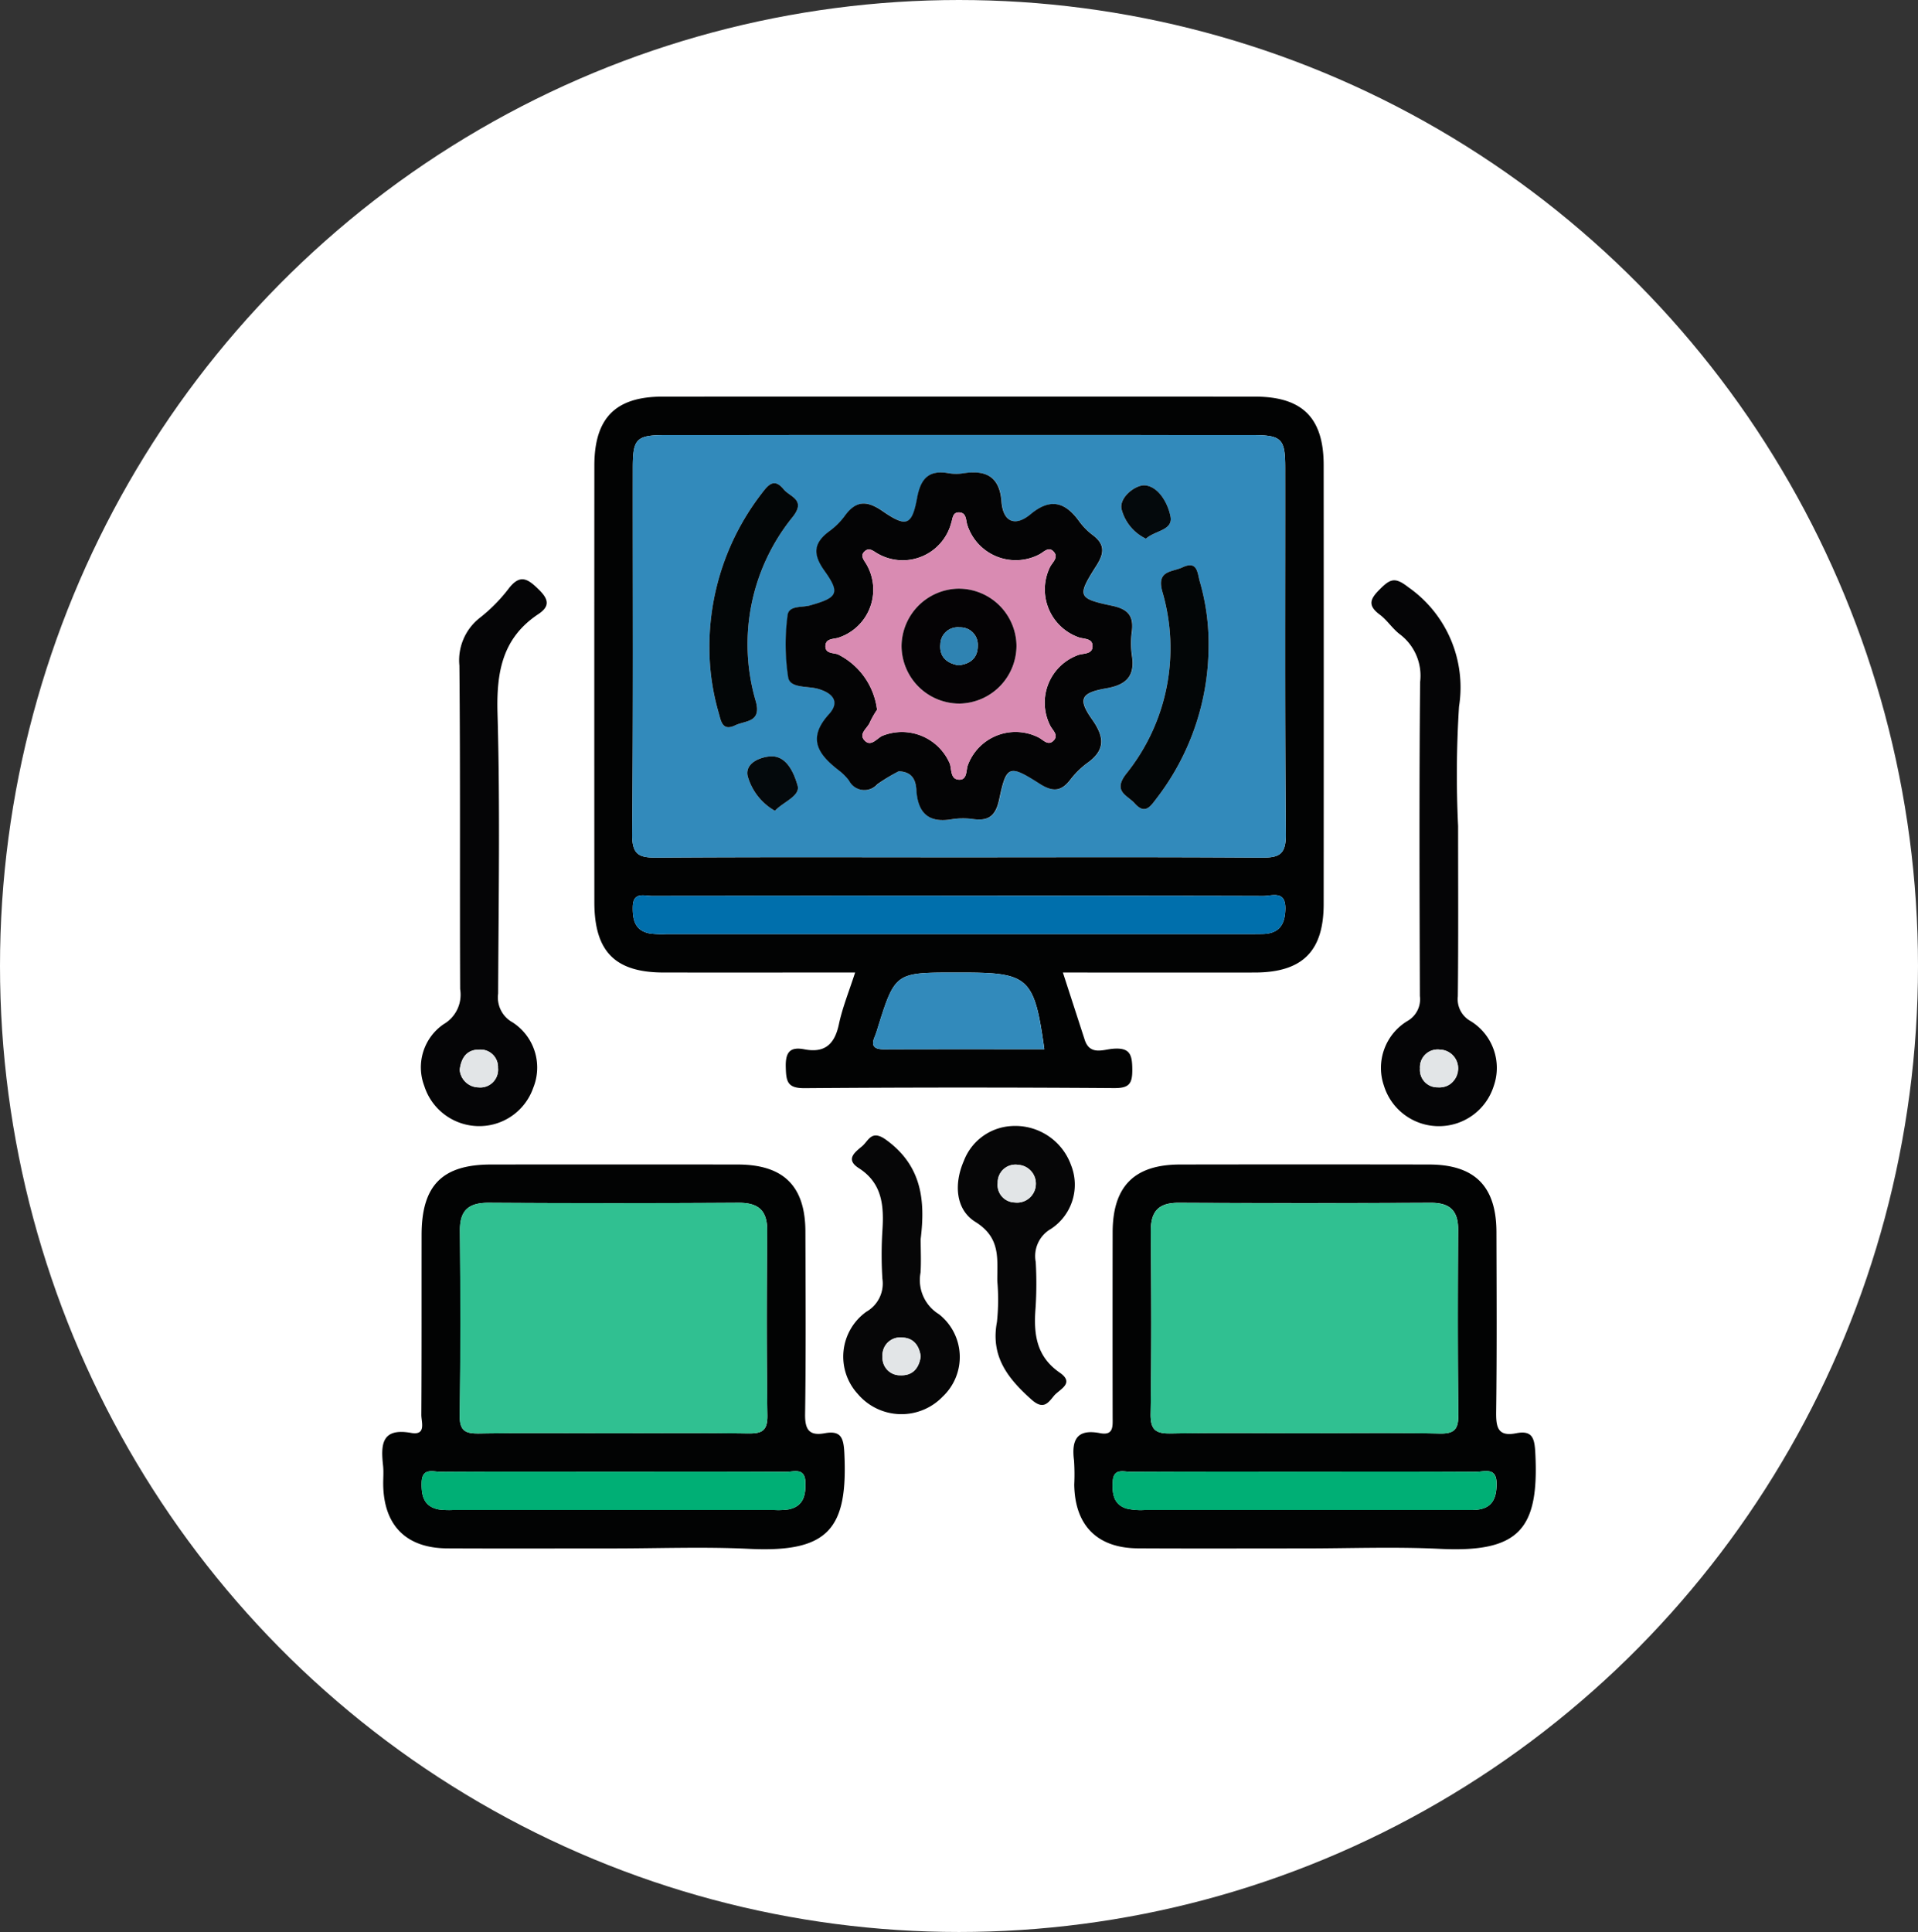 <svg xmlns="http://www.w3.org/2000/svg" xmlns:xlink="http://www.w3.org/1999/xlink" width="139" height="140" viewBox="0 0 139 140">
  <rect x="0" y="0" width="139" height="140" fill="#333333" stroke="none"/>
  <defs>
    <clipPath id="clip-path">
      <ellipse id="Elipse_154" data-name="Elipse 154" cx="69.5" cy="70" rx="69.5" ry="70" transform="translate(0.108 -0.327)" fill="#fff" stroke="#707070" stroke-width="1"/>
    </clipPath>
  </defs>
  <g id="Grupo_845316" data-name="Grupo 845316" transform="translate(-0.108 0.327)">
    <g id="Enmascarar_grupo_17" data-name="Enmascarar grupo 17" transform="translate(0 0)" clip-path="url(#clip-path)">
      <g id="Elipse_7362" data-name="Elipse 7362" transform="translate(-7.892 -6.327)" fill="#fff" stroke="#707070" stroke-width="1">
        <ellipse cx="77" cy="76.5" rx="77" ry="76.5" stroke="none"/>
        <ellipse cx="77" cy="76.5" rx="76.5" ry="76" fill="none"/>
      </g>
      <g id="Grupo_845644" data-name="Grupo 845644" transform="translate(-8182.931 1040.721)">
        <path id="Trazado_584343" data-name="Trazado 584343" d="M8273.806-970.576c-4.74,0-9.3.005-13.868,0-3.533,0-5.03-1.519-5.031-5.1q-.009-15.812,0-31.624c0-3.457,1.532-5.006,4.949-5.007q21.458-.008,42.915,0c3.446,0,4.988,1.533,4.99,4.965q.012,15.9,0,31.8c0,3.431-1.544,4.961-4.99,4.967-4.571.008-9.142,0-13.909,0,.556,1.715,1.069,3.293,1.58,4.873.375,1.165,1.368.7,2.058.651,1.234-.1,1.382.439,1.392,1.487s-.219,1.373-1.33,1.364q-11.206-.081-22.412.005c-1.259.011-1.34-.485-1.371-1.5-.031-1.072.271-1.523,1.347-1.315,1.478.286,2.191-.363,2.5-1.8C8272.884-968.036,8273.367-969.214,8273.806-970.576Zm7.531-8.349c7.3,0,14.6-.027,21.9.026,1.278.009,1.793-.206,1.78-1.668-.075-8.864-.034-17.729-.042-26.593,0-2.115-.261-2.362-2.442-2.363q-21.2-.005-42.406,0c-2.177,0-2.432.245-2.434,2.37-.007,8.865.035,17.729-.041,26.593-.014,1.476.524,1.668,1.787,1.66C8266.738-978.951,8274.038-978.925,8281.337-978.925Zm-.018,2.787q-11.12,0-22.237.012c-.557,0-1.362-.312-1.39.766-.024.95.146,1.76,1.248,1.957a6.967,6.967,0,0,0,1.213.041q21.193,0,42.388,0c.291,0,.58,0,.87-.009,1.185-.05,1.561-.756,1.573-1.845.016-1.328-.963-.905-1.6-.907C8296.028-976.147,8288.674-976.138,8281.319-976.138Zm6.2,11.121c-.726-5.2-1.117-5.557-5.953-5.557h-.521c-4.353,0-4.353,0-5.645,4.151a5.1,5.1,0,0,1-.173.491c-.294.693-.032.925.677.922C8279.767-965.025,8283.632-965.017,8287.515-965.017Z" transform="translate(-28.794 0)" fill="#020303"/>
        <path id="Trazado_584344" data-name="Trazado 584344" d="M8227.444-824.588c-4,0-7.989.015-11.984-.005-2.976-.015-4.6-1.652-4.648-4.608-.007-.463.04-.931-.01-1.388-.169-1.526-.113-2.757,2.031-2.372,1.125.2.738-.791.742-1.315.027-4.342.012-8.685.019-13.027,0-3.589,1.489-5.1,5.021-5.106q8.943-.01,17.889,0c3.327.005,4.9,1.564,4.905,4.872.013,4.4.043,8.8-.022,13.2-.019,1.134.289,1.607,1.426,1.4,1.169-.213,1.362.329,1.417,1.417.273,5.512-1.139,7.239-6.887,6.961C8234.05-824.719,8230.743-824.588,8227.444-824.588Zm.056-8.352c3.242,0,6.485-.03,9.727.018.986.015,1.444-.151,1.427-1.3-.068-4.458-.056-8.917-.015-13.376.014-1.5-.644-2.047-2.1-2.038q-9.032.056-18.064,0c-1.456-.009-2.12.524-2.1,2.033.04,4.458.053,8.918-.014,13.375-.019,1.148.43,1.325,1.421,1.31C8221.015-832.971,8224.258-832.94,8227.5-832.94Zm-.006,2.789c-4.168,0-8.334-.01-12.5.012-.554,0-1.364-.323-1.395.757-.027.948.138,1.757,1.237,1.966a5.65,5.65,0,0,0,1.039.04q11.634,0,23.269,0a5.332,5.332,0,0,0,1.039-.041c1.094-.221,1.258-1.034,1.224-1.979-.039-1.083-.86-.737-1.408-.741C8235.829-830.162,8231.663-830.151,8227.494-830.151Z" transform="translate(-0.001 -104.253)" fill="#020303"/>
        <path id="Trazado_584345" data-name="Trazado 584345" d="M8371.345-824.59c-4,0-7.989.016-11.984-.006-2.965-.016-4.588-1.661-4.628-4.628a15.337,15.337,0,0,0-.015-1.735c-.19-1.464.176-2.316,1.879-1.986,1.016.2.919-.529.919-1.181q-.01-6.687,0-13.374c.008-3.329,1.565-4.9,4.867-4.91q9.029-.015,18.063,0c3.312.005,4.877,1.575,4.885,4.893.011,4.342.037,8.685-.021,13.026-.014,1.108.112,1.817,1.445,1.555,1.2-.238,1.338.384,1.393,1.436.28,5.5-1.143,7.221-6.9,6.94C8377.95-824.721,8374.644-824.59,8371.345-824.59Zm-.026-8.352c3.3,0,6.6-.045,9.9.025,1.1.024,1.361-.339,1.35-1.384-.054-4.458-.044-8.917-.014-13.375.009-1.408-.608-1.969-2-1.962q-9.119.043-18.237,0c-1.511-.009-2.049.649-2.035,2.1.042,4.4.058,8.8-.014,13.2-.019,1.2.41,1.436,1.494,1.415C8364.949-832.981,8368.135-832.942,8371.318-832.942Zm.188,2.789c-4.226,0-8.451-.009-12.677.012-.5,0-1.244-.283-1.3.668-.052.852.014,1.678.978,1.988a4.608,4.608,0,0,0,1.374.105q11.547.008,23.1,0c.289,0,.58.01.867-.011,1.2-.089,1.5-.861,1.492-1.92-.011-1.2-.9-.827-1.5-.831C8379.725-830.165,8375.615-830.152,8371.506-830.152Z" transform="translate(-93.843 -104.252)" fill="#020303"/>
        <path id="Trazado_584346" data-name="Trazado 584346" d="M8222.808-934.644a4.173,4.173,0,0,1-3.729-2.907,3.791,3.791,0,0,1,1.4-4.47,2.47,2.47,0,0,0,1.2-2.544c-.034-7.814.021-15.629-.054-23.443a3.906,3.906,0,0,1,1.459-3.445,11.739,11.739,0,0,0,2.077-2.088c.867-1.161,1.434-.758,2.266.071.747.743.68,1.226-.093,1.74-2.605,1.736-3.029,4.208-2.946,7.174.191,6.767.074,13.544.045,20.316a2.06,2.06,0,0,0,1.049,2.086,3.9,3.9,0,0,1,1.494,4.744A4.141,4.141,0,0,1,8222.808-934.644Zm-1.158-4.066a1.388,1.388,0,0,0,1.366,1.265,1.287,1.287,0,0,0,1.407-1.415,1.263,1.263,0,0,0-1.326-1.321C8222.2-940.2,8221.756-939.631,8221.649-938.71Z" transform="translate(-5.293 -24.808)" fill="#050506"/>
        <path id="Trazado_584347" data-name="Trazado 584347" d="M8423.024-956.243c0,4.11.024,8.22-.02,12.329a1.816,1.816,0,0,0,.936,1.8,3.978,3.978,0,0,1,1.666,4.7,4.162,4.162,0,0,1-3.9,2.909,4.166,4.166,0,0,1-4.059-2.936,3.968,3.968,0,0,1,1.7-4.682,1.811,1.811,0,0,0,.906-1.812c-.025-7.583-.053-15.166.017-22.749a3.758,3.758,0,0,0-1.442-3.446c-.552-.409-.939-1.038-1.489-1.449-.941-.7-.644-1.185.057-1.877.729-.72,1.074-.847,2.025-.1a8.85,8.85,0,0,1,3.669,8.648A78.088,78.088,0,0,0,8423.024-956.243Zm0,17.568a1.359,1.359,0,0,0-1.316-1.377,1.285,1.285,0,0,0-1.448,1.372,1.262,1.262,0,0,0,1.285,1.361A1.359,1.359,0,0,0,8423.029-938.675Z" transform="translate(-134.314 -24.936)" fill="#050506"/>
        <path id="Trazado_584348" data-name="Trazado 584348" d="M8334.48-860.4a4.292,4.292,0,0,1,4.338,2.838,3.829,3.829,0,0,1-1.449,4.606,2.271,2.271,0,0,0-1.113,2.406,27.33,27.33,0,0,1-.01,3.3c-.152,1.862.021,3.523,1.742,4.712,1.137.785-.027,1.211-.42,1.695-.428.531-.773,1.016-1.617.264-1.719-1.534-2.979-3.125-2.506-5.63a15.138,15.138,0,0,0,.027-2.947c-.018-1.609.275-3.138-1.59-4.3-1.451-.9-1.557-2.776-.836-4.421A3.927,3.927,0,0,1,8334.48-860.4Zm1.783,4.249a1.36,1.36,0,0,0-1.254-1.439,1.286,1.286,0,0,0-1.508,1.305,1.265,1.265,0,0,0,1.225,1.418A1.361,1.361,0,0,0,8336.264-856.15Z" transform="translate(-78.156 -99.048)" fill="#060607"/>
        <path id="Trazado_584349" data-name="Trazado 584349" d="M8312.373-850.939c0,.811.043,1.624-.009,2.431a2.9,2.9,0,0,0,1.328,3.01,3.942,3.942,0,0,1,.28,5.973,4.151,4.151,0,0,1-6.156-.189,4,4,0,0,1,.628-5.964,2.347,2.347,0,0,0,1.155-2.387,28.017,28.017,0,0,1,0-3.472c.117-1.792.01-3.441-1.711-4.543-.99-.634-.282-1.148.233-1.58.481-.4.674-1.246,1.748-.469C8312.454-856.256,8312.721-853.744,8312.373-850.939Zm0,8.5c-.109-.8-.531-1.338-1.33-1.362a1.284,1.284,0,0,0-1.435,1.385,1.264,1.264,0,0,0,1.3,1.348C8311.8-841.032,8312.259-841.591,8312.375-842.439Z" transform="translate(-62.612 -100.321)" fill="#060607"/>
        <path id="Trazado_584350" data-name="Trazado 584350" d="M8286.484-973.705c-7.3,0-14.6-.026-21.9.025-1.265.009-1.8-.184-1.789-1.66.078-8.864.035-17.728.042-26.593,0-2.125.257-2.37,2.435-2.37q21.2-.006,42.406,0c2.182,0,2.44.247,2.442,2.363.007,8.864-.034,17.729.042,26.593.013,1.462-.5,1.678-1.781,1.668C8301.085-973.732,8293.784-973.705,8286.484-973.705Zm-4.373-6.234c1.026.036,1.244.7,1.3,1.427.12,1.654.929,2.348,2.6,2.046a5.172,5.172,0,0,1,1.561,0c1.145.149,1.6-.317,1.841-1.455.518-2.452.718-2.523,2.923-1.113.914.584,1.531.591,2.2-.26a5.987,5.987,0,0,1,1.229-1.224c1.337-.935,1.284-1.883.382-3.161-1.043-1.477-.841-1.943,1-2.264,1.484-.259,2.115-.891,1.875-2.4a6.181,6.181,0,0,1,0-1.735c.139-1.13-.285-1.608-1.438-1.851-2.5-.526-2.548-.689-1.136-2.906.575-.9.631-1.536-.243-2.2a4.7,4.7,0,0,1-.98-.982c-1.007-1.407-2.077-1.766-3.543-.547-1.125.938-2,.56-2.107-.909-.139-1.834-1.139-2.307-2.767-2.058a3.224,3.224,0,0,1-1.041,0c-1.435-.261-2.041.347-2.3,1.766-.377,2.021-.775,2.178-2.5.985-1.128-.778-1.924-.8-2.739.329a5.1,5.1,0,0,1-1.1,1.1c-1.155.845-1.255,1.66-.383,2.878,1.179,1.647.952,1.96-1.058,2.522-.572.16-1.54-.022-1.614.733a15.963,15.963,0,0,0,.048,4.49c.147.791,1.39.6,2.141.814,1.106.31,1.621.953.812,1.843-1.613,1.772-.757,2.933.723,4.075a3.924,3.924,0,0,1,.734.737,1.244,1.244,0,0,0,2.047.26A13.084,13.084,0,0,1,8282.111-979.94Zm-13.721-9.028a16.992,16.992,0,0,0,.671,4.788c.171.614.265,1.367,1.21.91.727-.351,1.905-.192,1.484-1.73a14.629,14.629,0,0,1,2.69-13.392c.96-1.242-.229-1.424-.678-1.982-.683-.852-1.125-.3-1.587.306A18.2,18.2,0,0,0,8268.391-988.968Zm36.176.065a16.026,16.026,0,0,0-.638-4.789c-.177-.617-.15-1.54-1.264-1.02-.748.35-1.874.206-1.454,1.735a14.527,14.527,0,0,1-2.625,13.238c-.978,1.275.093,1.523.628,2.127.75.844,1.145.217,1.584-.363A18.14,18.14,0,0,0,8304.566-988.9Zm-31.429,11.827c.615-.657,1.863-1.072,1.645-1.832-.235-.827-.744-2.127-1.888-2.112-.643.008-1.947.408-1.729,1.426A4.181,4.181,0,0,0,8273.138-977.075Zm26.891-19.718c.648-.6,1.972-.591,1.775-1.606-.181-.932-.835-2.143-1.825-2.255-.658-.075-1.9.836-1.723,1.709A3.279,3.279,0,0,0,8300.028-996.793Z" transform="translate(-33.941 -5.22)" fill="#328abb"/>
        <path id="Trazado_584351" data-name="Trazado 584351" d="M8286.541-908.45c7.354,0,14.708-.009,22.063.015.639,0,1.618-.421,1.6.907-.012,1.089-.388,1.8-1.573,1.845-.289.012-.579.009-.87.009q-21.192,0-42.388,0a6.967,6.967,0,0,1-1.213-.041c-1.1-.2-1.272-1.007-1.248-1.957.027-1.077.833-.764,1.391-.766Q8275.423-908.465,8286.541-908.45Z" transform="translate(-34.015 -67.687)" fill="#006fac"/>
        <path id="Trazado_584352" data-name="Trazado 584352" d="M8325.365-886.816c-3.883,0-7.748-.008-11.613.007-.709,0-.973-.229-.678-.922.068-.159.121-.325.174-.491,1.293-4.152,1.293-4.152,5.643-4.152h.521C8324.25-892.373,8324.641-892.016,8325.365-886.816Z" transform="translate(-66.644 -78.201)" fill="#328abb"/>
        <path id="Trazado_584353" data-name="Trazado 584353" d="M8238.009-827.74c-3.242,0-6.484-.031-9.727.019-.991.015-1.439-.161-1.421-1.309.066-4.458.056-8.917.014-13.375-.014-1.51.648-2.042,2.105-2.033q9.032.056,18.065,0c1.46-.009,2.116.533,2.1,2.037-.041,4.459-.053,8.918.014,13.376.018,1.154-.44,1.32-1.426,1.305C8244.5-827.77,8241.252-827.74,8238.009-827.74Z" transform="translate(-10.51 -109.454)" fill="#30c091"/>
        <path id="Trazado_584354" data-name="Trazado 584354" d="M8232.839-788.5c4.166,0,8.334-.012,12.5.014.546,0,1.368-.343,1.407.74.034.945-.13,1.759-1.225,1.979a5.31,5.31,0,0,1-1.038.041q-11.634,0-23.269,0a5.639,5.639,0,0,1-1.039-.04c-1.1-.209-1.265-1.018-1.237-1.966.03-1.081.842-.754,1.395-.757C8224.5-788.514,8228.672-788.5,8232.839-788.5Z" transform="translate(-5.345 -145.9)" fill="#00af75"/>
        <path id="Trazado_584355" data-name="Trazado 584355" d="M8381.808-827.739c-3.184,0-6.37-.04-9.554.022-1.084.021-1.513-.219-1.493-1.415.07-4.4.056-8.8.014-13.2-.014-1.456.524-2.114,2.034-2.1q9.119.056,18.237,0c1.391-.007,2.008.554,2,1.962-.03,4.458-.04,8.918.014,13.376.013,1.045-.251,1.407-1.35,1.384C8388.409-827.784,8385.108-827.739,8381.808-827.739Z" transform="translate(-104.333 -109.454)" fill="#30c091"/>
        <path id="Trazado_584356" data-name="Trazado 584356" d="M8376.831-788.507c4.109,0,8.219-.012,12.328.014.6,0,1.488-.368,1.5.831.01,1.059-.289,1.831-1.492,1.92-.287.021-.578.011-.867.011q-11.547,0-23.1,0a4.6,4.6,0,0,1-1.373-.105c-.965-.31-1.03-1.135-.979-1.988.059-.951.8-.665,1.3-.668C8368.38-788.516,8372.605-788.507,8376.831-788.507Z" transform="translate(-99.168 -145.897)" fill="#00af75"/>
        <path id="Trazado_584357" data-name="Trazado 584357" d="M8226.877-874.853c.107-.921.555-1.487,1.447-1.47A1.262,1.262,0,0,1,8229.65-875a1.286,1.286,0,0,1-1.406,1.415A1.389,1.389,0,0,1,8226.877-874.853Z" transform="translate(-10.521 -88.665)" fill="#e2e5e7"/>
        <path id="Trazado_584358" data-name="Trazado 584358" d="M8429.624-874.947c-.122.849-.587,1.4-1.479,1.356a1.263,1.263,0,0,1-1.286-1.361,1.285,1.285,0,0,1,1.448-1.372A1.358,1.358,0,0,1,8429.624-874.947Z" transform="translate(-140.91 -88.663)" fill="#e2e5e7"/>
        <path id="Trazado_584359" data-name="Trazado 584359" d="M8341.671-850.9a1.361,1.361,0,0,1-1.537,1.285,1.265,1.265,0,0,1-1.224-1.418,1.286,1.286,0,0,1,1.508-1.305A1.359,1.359,0,0,1,8341.671-850.9Z" transform="translate(-83.565 -104.297)" fill="#e2e5e7"/>
        <path id="Trazado_584360" data-name="Trazado 584360" d="M8317.7-815c-.117.848-.575,1.407-1.467,1.371a1.263,1.263,0,0,1-1.3-1.349,1.283,1.283,0,0,1,1.434-1.385C8317.166-816.338,8317.588-815.8,8317.7-815Z" transform="translate(-67.935 -127.76)" fill="#e2e5e7"/>
        <path id="Trazado_584361" data-name="Trazado 584361" d="M8302.95-974.867a12.906,12.906,0,0,0-1.552.938,1.244,1.244,0,0,1-2.047-.26,3.909,3.909,0,0,0-.736-.737c-1.479-1.142-2.335-2.3-.722-4.075.811-.89.3-1.533-.811-1.843-.751-.21-1.994-.024-2.143-.814a15.963,15.963,0,0,1-.048-4.49c.076-.755,1.043-.573,1.615-.733,2.009-.562,2.235-.875,1.057-2.522-.872-1.218-.772-2.033.384-2.878a5.078,5.078,0,0,0,1.1-1.1c.816-1.127,1.613-1.107,2.739-.329,1.729,1.193,2.128,1.036,2.5-.985.265-1.419.87-2.027,2.307-1.766a3.227,3.227,0,0,0,1.041,0c1.626-.249,2.626.224,2.765,2.058.112,1.469.982,1.846,2.109.909,1.465-1.219,2.536-.861,3.541.547a4.77,4.77,0,0,0,.98.982c.874.667.818,1.3.244,2.2-1.412,2.217-1.36,2.38,1.135,2.906,1.154.243,1.578.722,1.438,1.851a6.293,6.293,0,0,0,0,1.735c.241,1.511-.391,2.143-1.875,2.4-1.843.321-2.046.787-1,2.264.9,1.277.956,2.225-.382,3.161a6.032,6.032,0,0,0-1.229,1.224c-.669.851-1.286.843-2.2.26-2.207-1.409-2.407-1.339-2.925,1.113-.24,1.138-.7,1.6-1.841,1.455a5.162,5.162,0,0,0-1.56,0c-1.667.3-2.476-.391-2.6-2.046C8304.2-974.169,8303.977-974.831,8302.95-974.867Zm-1.571-4.457a6.378,6.378,0,0,0-.519.912c-.176.437-.88.839-.347,1.347.43.411.838-.15,1.213-.355a3.774,3.774,0,0,1,4.939,2.024c.12.418.039,1.067.594,1.132.651.076.565-.614.686-1.01a3.689,3.689,0,0,1,5.159-2.034c.334.177.675.618,1.065.221s-.053-.734-.229-1.067a3.674,3.674,0,0,1,2.046-5.15c.4-.12,1.06-.038,1.008-.7-.039-.49-.607-.449-.971-.559a3.684,3.684,0,0,1-2.1-5.122c.18-.335.617-.671.277-1.074-.373-.441-.727,0-1.061.176a3.686,3.686,0,0,1-5.222-2.143c-.111-.347-.047-.9-.619-.9-.457,0-.439.469-.545.772a3.638,3.638,0,0,1-5.286,2.236c-.3-.154-.607-.485-.937-.229-.461.359-.052.715.123,1.055a3.662,3.662,0,0,1-2.078,5.246c-.354.109-.912.047-.936.586-.026.57.548.5.895.616A5.18,5.18,0,0,1,8301.379-979.324Z" transform="translate(-54.779 -10.292)" fill="#040405"/>
        <path id="Trazado_584362" data-name="Trazado 584362" d="M8278.871-982.421a18.175,18.175,0,0,1,3.789-11.1c.463-.609.9-1.157,1.588-.306.449.558,1.639.74.678,1.982a14.627,14.627,0,0,0-2.691,13.392c.422,1.538-.756,1.379-1.484,1.73-.945.457-1.037-.3-1.209-.91A16.957,16.957,0,0,1,8278.871-982.421Z" transform="translate(-44.421 -11.767)" fill="#030607"/>
        <path id="Trazado_584363" data-name="Trazado 584363" d="M8370.877-971.214a18.146,18.146,0,0,1-3.769,10.928c-.44.58-.835,1.207-1.584.363-.536-.6-1.605-.852-.628-2.127a14.527,14.527,0,0,0,2.625-13.238c-.42-1.529.706-1.385,1.453-1.735,1.113-.521,1.087.4,1.265,1.02A16.089,16.089,0,0,1,8370.877-971.214Z" transform="translate(-100.251 -22.909)" fill="#030607"/>
        <path id="Trazado_584364" data-name="Trazado 584364" d="M8288.771-933.446a4.183,4.183,0,0,1-1.973-2.518c-.217-1.019,1.086-1.418,1.73-1.426,1.142-.014,1.65,1.285,1.887,2.112C8290.633-934.518,8289.386-934.1,8288.771-933.446Z" transform="translate(-49.574 -48.849)" fill="#04090c"/>
        <path id="Trazado_584365" data-name="Trazado 584365" d="M8366.433-989.96a3.28,3.28,0,0,1-1.771-2.153c-.172-.873,1.065-1.784,1.724-1.709.989.112,1.645,1.323,1.824,2.255C8368.406-990.551,8367.083-990.56,8366.433-989.96Z" transform="translate(-100.346 -12.053)" fill="#04090c"/>
        <path id="Trazado_584366" data-name="Trazado 584366" d="M8306.774-973.878a5.182,5.182,0,0,0-2.846-4.014c-.347-.114-.92-.045-.895-.616.024-.54.582-.477.935-.586a3.66,3.66,0,0,0,2.078-5.246c-.174-.34-.584-.7-.121-1.055.329-.256.636.076.937.229a3.638,3.638,0,0,0,5.286-2.236c.106-.3.088-.768.544-.772.573-.005.51.551.62.9a3.687,3.687,0,0,0,5.223,2.143c.333-.174.686-.617,1.06-.176.341.4-.1.74-.277,1.074a3.684,3.684,0,0,0,2.1,5.122c.363.11.932.069.971.559.054.658-.61.576-1.008.7a3.676,3.676,0,0,0-2.047,5.15c.178.334.619.674.23,1.067s-.731-.044-1.064-.221a3.69,3.69,0,0,0-5.16,2.034c-.118.4-.034,1.086-.684,1.01-.555-.065-.476-.714-.6-1.132a3.773,3.773,0,0,0-4.939-2.024c-.376.2-.783.766-1.213.355-.534-.508.171-.91.346-1.347A6.464,6.464,0,0,1,8306.774-973.878Zm10.105-4.7a4.192,4.192,0,0,0-4.294-4.072,4.2,4.2,0,0,0-4.034,4.165,4.194,4.194,0,0,0,4.21,4.16A4.2,4.2,0,0,0,8316.88-978.579Z" transform="translate(-60.175 -15.738)" fill="#d98bb2"/>
        <path id="Trazado_584367" data-name="Trazado 584367" d="M8327.217-968.236a4.2,4.2,0,0,1-4.117,4.253,4.194,4.194,0,0,1-4.211-4.16,4.2,4.2,0,0,1,4.034-4.165A4.191,4.191,0,0,1,8327.217-968.236Zm-4.206,1.478c.859-.092,1.411-.534,1.4-1.427a1.254,1.254,0,0,0-1.307-1.318,1.257,1.257,0,0,0-1.4,1.226C8321.622-967.393,8322.146-966.908,8323.011-966.758Z" transform="translate(-70.513 -26.081)" fill="#050305"/>
        <path id="Trazado_584368" data-name="Trazado 584368" d="M8328.265-961.5c-.863-.15-1.388-.634-1.309-1.519a1.258,1.258,0,0,1,1.4-1.226,1.254,1.254,0,0,1,1.307,1.318C8329.677-962.035,8329.123-961.593,8328.265-961.5Z" transform="translate(-75.768 -31.338)" fill="#2f83b2"/>
      </g>
    </g>
  </g>
</svg>

